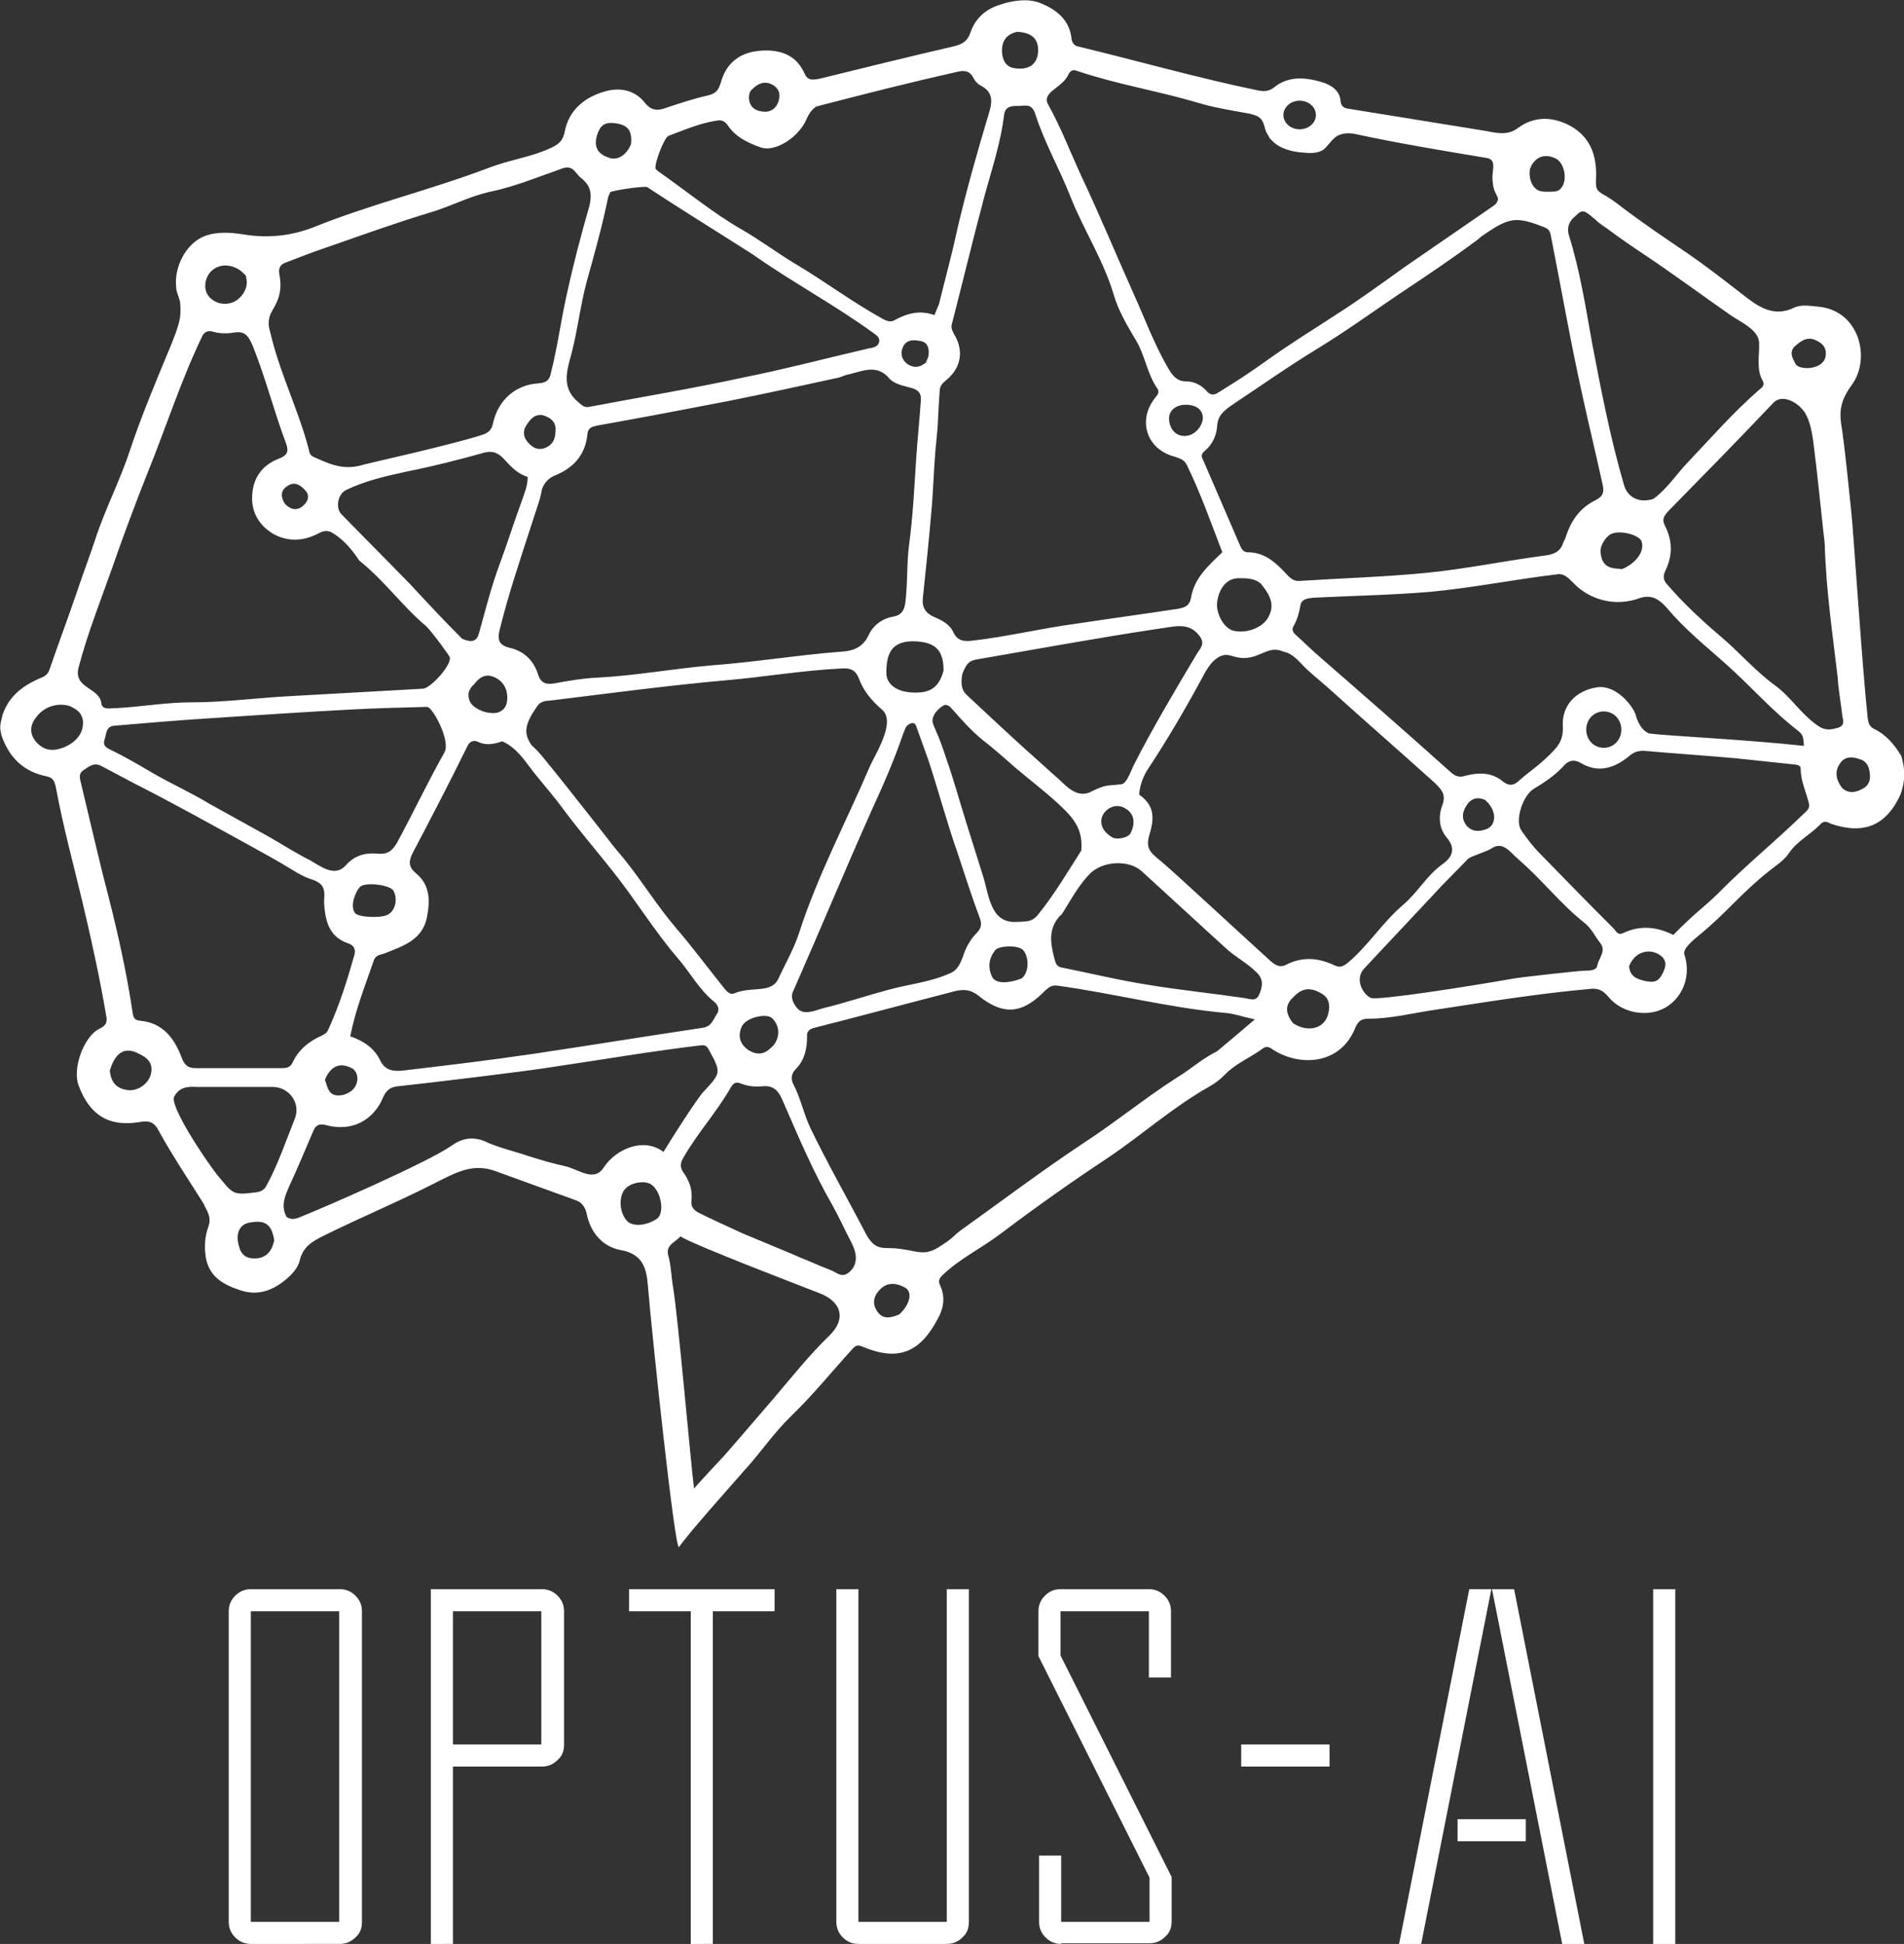 <?xml version="1.0" encoding="utf-8"?>
<!-- Generator: Adobe Illustrator 27.4.1, SVG Export Plug-In . SVG Version: 6.00 Build 0)  -->
<svg version="1.1" id="Layer_1" xmlns:bx="https://boxy-svg.com"
	 xmlns="http://www.w3.org/2000/svg" xmlns:xlink="http://www.w3.org/1999/xlink" x="0px" y="0px" viewBox="0 0 293 299.2"
	 style="enable-background:new 0 0 293 299.2;" xml:space="preserve">
<rect x="0" y="0" width="293" height="299.2" fill="#333333" stroke="none"/>
<style type="text/css">
	.st0{fill:#FFFFFF;}
</style>
<path class="st0" d="M292.5,122.2c-2.2,4.9-5.7,6.3-10.7,4.6c-0.5-0.2-1-0.6-1.6,0c-1.5,1.6-3.6,2.6-4.9,4.5c-0.8,1.2-2,1.9-3.1,2.8
	c-4.3,3.4-6.5,6.4-10.8,9.9c-0.7,0.6-2.5,2-2.2,2.9c1.3,4-0.9,7.7-4.1,8.7c-2.5,0.8-5.8,0.1-7.7-2.3c-0.8-0.9-1.5-1.2-2.6-1.1
	c-8,0.7-15.9,2-23.8,3.2c-3.5,0.5-6.9,1.4-10.5,1.4c-1,0-1.5,0.4-1.9,1.3c-2.3,5.9-8.7,6.1-12.8,3.4c-0.5-0.4-1-0.5-1.5-0.1
	c-1.9,1.4-4.2,2.3-5.9,4.1c-0.7,0.7-1.5,1.3-2.4,1.8c-5.5,3.1-10.3,7.4-15.5,10.9c-5.6,3.7-11.1,7.6-16.4,11.6
	c-3,2.3-6.4,3.9-9.1,6.5c-0.6,0.6-0.6,1-0.3,1.6c0.8,1.8,0.5,3.5-0.4,5.1c-2.7,5.1-6,6.6-11.5,4.3c-0.7-0.3-1.1-0.3-1.6,0.3
	c-3.1,3.4-6,7-9.3,10.2c-3,2.9-4.5,5.4-7.6,8.8c-1.3,1.5-8.2,9.2-9.8,11.5c-0.6,1-4.1-31.9-4.8-40.2c-0.2-2.7-0.8-4.9-4.2-5.5
	c-2.7-0.5-4.6-2.6-5.2-5.5c-0.2-1.1-0.8-1.9-1.8-2.2c-4.1-1.5-8.3-3-12.4-4.5c-3.2-1.1-5.6,0.1-8.4,1.5c-5.8,3-11.8,5.5-17.7,8.4
	c-1.8,0.9-3.4,1.7-3.9,4c-0.2,0.8-0.8,1.6-1.4,2.2c-2.2,2.1-4.7,3.3-7.7,2.3c-2.4-0.8-4.7-1.9-5.3-4.9c-0.3-1.7-0.2-3.4,0.4-5
	c0.5-1.5-0.4-2.5-0.7-3.3c-0.1-0.3-5.1-7.8-7-11.4c-0.6-1.2-1.4-1.6-2.9-1.3c-4.8,0.8-7.7-1.1-9.4-5.6c-1-2.7,0.8-7.3,2.9-8.6
	c0.7-0.4,1.5-0.6,1.4-1.8c-1-6-2.3-11.9-3.7-17.8c-1.4-5.9-3-11.7-4.1-17.7c-0.2-0.9-0.4-1.5-1.4-1.7c-3.5-0.7-5.7-2.8-6.9-6.1
	c-0.5-1.6-0.2-2,0.1-3.4c1-2.9,3.1-4.4,5.5-5.5c0.7-0.3,1.4-0.5,1.7-1.4c1.3-3.8,2.7-7.5,4-11.3c1-3,2.1-5.9,3.1-8.9
	c1.5-4.6,3.8-9,5.3-13.6c1.8-5.4,4-10.6,6.2-15.9c0.6-1.5,1.2-2.9,1.5-4.5c0.1-0.8,0.1-1.7,0-2.5c-0.2-0.8-0.6-1.5-0.6-2.3
	c-0.3-3,1.5-6.7,4.5-7.8c1.9-0.7,4.1-0.5,6-0.2c3.7,0.6,7.2,0.2,10.6-1.1c8.9-3.6,18.2-5.8,27.1-9.2c3.1-1.2,6.4-1.6,9.4-3
	c1.1-0.5,1.9-1,2.2-2.5c0.6-3.3,3-5.3,6.1-6.2c2.3-0.7,4.7-0.3,6.3,1.8c0.9,1.1,1.9,1.2,3.2,0.7c2.1-0.7,4.2-1.4,6.4-1.9
	c1.2-0.3,1.6-0.7,2-1.9c0.8-3.1,3-4.8,6.2-5c2.9-0.2,5.4,0.6,6.7,3.5c0.5,1.2,1.4,1,2.4,0.8c6.9-1.7,13.8-3.4,20.7-5
	c1.2-0.3,2-0.8,2.4-2c0.6-1.8,1.8-3.2,3.6-4c0.7-0.3,4.2-1.7,7-0.7c2.6,1,4.7,2.6,5,5.6c0.1,0.7,0.5,1.1,1.2,1.2
	c9.1,2.2,18.2,4.8,27.4,6.7c0.9,0.2,1.7,0.2,2.5-0.4c2.3-1.9,5-1.6,7.6-0.8c1.2,0.4,2.6,1.2,2.7,2.9c0.1,1,0.8,1.1,1.6,1.2
	c6.8,1.1,13.6,2.2,20.4,3.3c1.8,0.3,3.6,0.9,5.3-0.4c2.3-1.7,4.9-1.8,7.5-0.6c3.6,1.7,4.7,4.8,4.5,8.5c0,1.1-0.1,1.6,0.9,2.2
	c1.1,0.6,2.1,1.3,3.1,2.1c3.3,2.5,6.7,4.8,10.1,7.1c2.9,2,5.6,4.1,8.3,6.2c2.4,1.9,4.8,3.7,8,2.2c1.2-0.6,2.5-0.3,3.8-0.2
	c6.4,0.6,8.1,8,5.2,12c-1.4,1.9-2,3.5-1.7,5.8c0.7,4.6,1.1,9.3,1.6,13.9c0.3,2.7,1.7,24.2,2.5,31.5c0.1,0.8,0.2,1.4,1,1.8
	c1.9,0.9,3.2,2.5,4.2,4.2C293.2,118.5,293.2,120.1,292.5,122.2z M9.9,115c1.2-0.5,2.3-1.4,2.7-2.6c0.2-0.7,0.3-1.6-0.1-2.3
	c-0.3-0.7-1.1-1.1-1.7-1.4c-1.8-0.6-3.8,0-5,1.4c-0.5,0.6-1,1.3-1,2.2c0,1.3,1,2.4,2.1,2.9C7.9,115.6,8.9,115.4,9.9,115z
	 M81.2,177.9c1.9,0.6,3.9,1.2,5.8,1.6c2.1,0.5,4.4,2.5,5.9,0.2c1.9-2.9,6.2-4.7,9.2-2.4c1.2-2,5.1-8.1,6.1-9.2c2.8-3,2.8-3,0.9-6.5
	c-0.3-0.6-0.6-0.8-1.3-0.7c-7.6,0.9-15.1,2.2-22.6,3.3c-4.2,0.7-20.2,2.6-24,3c-1,0.1-1.7,0.5-2.2,1.6c-1.5,3.7-4.9,5.4-8.7,4.4
	c-1.1-0.3-1.7-0.1-2.1,0.9c-1.2,2.8-2.4,5.7-3.7,8.5c-0.5,1.2-1.4,2.9-0.4,4.7c0.7,0.5,1.4,0.3,1.9,0.1c3.8-1.5,19.6-8.4,23.4-11
	c1.5-1.1,3.2-1.6,5.3-0.7C76.2,176.5,80.5,177.6,81.2,177.9z M82,80.1c-1.8,5.6-3.7,11.1-5.1,16.8c-0.4,1.6-0.1,2.4,1.5,2.8
	c2.2,0.5,3.7,1.9,4.4,4.1c0.4,1.3,1.2,1.6,2.4,1.4c2.2-0.4,4.5-0.8,6.7-0.9c5.9-0.3,11.8-1.4,17.7-1.9c6.7-0.5,13.3-1.6,19.9-2.1
	c1.7-0.1,3.2-0.6,4.1-2.4c0.7-1.6,2.1-2.7,3.9-3c1.1-0.2,1.6-0.8,1.8-2c0.4-3,0.2-6,0.6-9.1c0.6-4.4,0.8-8.9,1.1-13.4
	c0.2-2.9,0.5-5.8,0.7-8.7c0.1-1.1-0.3-1.7-1.5-2c-1.1-0.3-2.6-0.6-3.3-1.4c-1.9-2.3-4.1-1.2-6.2-0.7c-0.7,0.1-1.3,0.5-2,0.6
	c-5.5,1.2-11,2.4-16.5,3.5c-6.7,1.3-13.5,2.6-20.3,3.8c-0.8,0.2-1.4,0.3-1.5,1.3c-0.3,3.1-2,5.1-4.8,6.3c-1.1,0.4-1.8,1.1-2.2,2.2
	C83.2,76.7,82.6,78.2,82,80.1z M241,82.5c0.8-2.4,2.1-4.3,4.5-5.5c1.2-0.6,1.4-1.2,1.1-2.5c-1-4.6-2.1-9.1-3.1-13.7
	c-1.8-8.1-3.2-16.2-4.8-24.3c-0.1-0.6-0.2-1.2-1-1.5c-4.3-1.7-5.4-1.6-9.3,1.1c-0.3,0.2-0.6,0.4-0.9,0.7c-4,3-8.2,5.8-12.4,8.6
	c-4,2.7-8,5.6-12.1,8.1c-4.6,2.8-9,5.9-13.5,8.9c-1.1,0.8-2.1,1.5-2.2,3.2c-0.1,1.4-0.7,2.8-1.9,3.8c-0.5,0.4-0.6,0.8-0.3,1.3
	c1.9,4.4,3.8,8.8,5.7,13.2c0.2,0.5,0.5,1.1,1.2,1.1c2.8,0,4.5,1.8,6.2,3.6c0.6,0.6,1.1,0.9,2,0.8c6.3-0.4,12.7-0.6,19-1.2
	s12.4-1.9,18.6-2.7c1.5-0.2,2.4-0.7,2.8-2.1C240.8,83.1,240.9,82.8,241,82.5z M144.3,65.5c-0.1,1.5-0.3,3-0.4,4.5
	c-0.2,2.6-0.3,5.3-0.5,7.9c-0.4,4.8-0.9,9.5-1.4,14.3c-0.1,1.3,0.4,2.1,1.6,2.7c1.2,0.5,2.5,1.1,3.1,2.4c0.6,1.3,1.6,1.5,3,1.3
	c5.3-0.6,10.6-1.9,15.9-2.6c5.2-0.8,10.5-1.5,15.7-2.3c1.1-0.2,1.8-0.5,2-1.8c0.5-2.9,2.6-4.8,4.8-6.9c-1.7-4.4-3.3-9-5.4-13.3
	c-0.4-0.9-1-1.1-1.9-1.4c-4.3-1.1-5.8-5.5-3.1-9c0.4-0.5,0.8-0.9,0.4-1.5c-1.6-2.3-1.9-5.2-3.4-7.6c-1.3-2.2-2.6-4.4-3.3-6.8
	c-1.6-5.4-4.7-10.1-6.7-15.2c-1.7-4.3-4-8.3-5.4-12.7c-0.6-1.8-1.7-1.1-2.9-1.2c-1.2,0-1.8,0.4-1.9,1.5c-0.5,4.1-1.8,8-2.9,12
	c-1.8,6.7-3.4,13.4-5.1,20c-0.2,0.6,0,1,0.3,1.6c1.6,2.6,1.1,5.3-1.3,7.2c-0.5,0.4-0.9,0.9-0.9,1.6
	C144.5,61.7,144.4,63.4,144.3,65.5z M195.2,55.3c3.5-2.5,7.1-4.7,10.6-7c3.6-2.3,7-4.8,10.5-7.3c4.5-3.1,9-6.2,13.5-9.3
	c0.3-0.2,0.6-0.5,0.7-0.9s-0.2-0.7-0.3-1c-0.2-0.3-0.3-0.7-0.4-1.1c-0.1-0.7-0.2-1.3-0.1-2c0.1-1.1,0.4-2.2-1-2.4
	c-6.6-1.1-13.3-2.2-19.8-3.6c-1.2-0.3-2.6-0.3-3.5,0.5c-0.6,0.5-1.1,1.3-1.7,1.8c-0.8,0.6-2,0.6-3,0.5c-1.8-0.1-3.8-0.6-5-1.9
	c-0.2-0.2-0.4-0.4-0.5-0.7c-0.3-0.4-0.5-0.9-0.6-1.4c-0.4-1.5-1.1-1.7-2.3-2c-2.7-0.5-5.4-0.9-8-1.7C178.2,14,172,13,166,11
	c-0.5-0.2-1.1-0.4-1.5,0.3c-0.5,1.2-1.6,1.9-2.6,2.7c-0.7,0.6-1.1,1.3-0.6,2.1c2,3.6,3.4,7.3,5.1,11c2.8,5.9,5.3,12,8,18
	c1.8,4,3.3,8.1,5.5,11.8c0.6,1,1.3,1.8,2.6,1.8c1.2,0,2.3,0.5,3.2,1.5c0.5,0.6,1.1,0.7,1.8,0.2C190.6,58.5,192.4,57.3,195.2,55.3z
	 M55.3,86.3c-1-1.5-2.1-2.9-3.7-4c-1.1-0.8-1.7-0.7-2.8-0.1c-2.2,1.1-4.5,1.2-6.7,0c-2.2-1.3-3.4-3.3-3.3-5.8
	c0.1-2.8,1.5-4.8,4.1-5.8c1.3-0.5,1.6-1.1,1.1-2.4c-1.8-4.8-3.1-9.9-5-14.7c-0.3-0.7-0.6-1.5-1.2-2c-0.9-0.7-1.9-0.2-2.9-0.2
	c-0.5,0-1,0-1.5-0.1s-1-0.3-1.4-0.2c-0.5,0.1-0.8,0.5-1,1c-3.2,6.7-5.5,13.9-8.3,20.8c-1.9,4.8-3.7,9.6-5.4,14.5
	c-1.8,5.1-3.8,10.1-5.2,15.4c-0.9,3.3,3.3,3.1,3.5,5.6c0.1,0.8,1,0.8,1.8,0.7c0.1,0,0.3,0,0.4,0c3.9-0.2,7.7-0.9,11.7-0.9
	c4.7,0,9.4-0.6,14.2-0.9c7.1-0.4,14.2-0.8,21.4-1.2c1.2-0.1,4.5-3.7,4.1-4.9c-0.1-0.2-2.5-3.6-3.6-4.7
	C61.9,93.3,59.2,89.4,55.3,86.3z M187.3,161.8c1.8-1.5,3.7-3.1,5.8-4.9c-1.9-0.4-3.2-0.9-4.6-1c-8.7-0.8-17.1-3-25.8-4.2
	c-0.8-0.1-1.2,0.2-1.8,0.7c-3.3,3.4-6.2,4.2-10.4,0.8c-1.4-1.1-2.7-0.9-4.1-0.5c-7,1.8-14,3.7-21.1,5.5c-0.7,0.2-1.2,0.5-1.1,1.4
	c0,1.8-0.4,3.6-1.7,4.9c-0.8,0.8-0.8,1.6-0.4,2.4c1.1,2.1,1.6,4.6,2.6,6.7c2.7,5.6,5.8,11,8.6,16.4c0.5,0.9,1.2,1.8,2.2,2
	c0.5,0.1,0.9,0.1,1.4,0.1c1.1,0,2.2,0.2,3.3,0.4c1,0.2,1.9,0.4,2.9,0.1c1-0.3,1.9-1,2.8-1.6c0.7-0.5,1.2-1.1,1.9-1.6
	c6.3-4.5,12.5-9.2,19-13.5c4.9-3.2,9.4-6.9,14.4-10.1C183.2,164.6,184.9,163,187.3,161.8z M83.6,116.6c2.8,3.4,5.5,6.9,8.2,10.3
	c0.6,0.8,1.2,1.5,1.8,2.3c0.8,1.1,1.7,2.1,2.6,3.2c2.7,3.4,5,7.1,7.8,10.4c2.5,2.9,4.8,6,7.2,9c0.5,0.6,1,1.4,1.8,1.1
	c1.6-0.7,3.2-0.5,4.8-0.8c0.9-0.2,1.6-0.6,2-1.5c1.1-2.4,2.4-4.6,3.2-7.1c2.8-8.7,7.2-17,10.8-25.4c0.8-1.9,4.2-7,1.9-8.9
	c-1.5-1.3-2.8-2.8-3.5-4.7c-0.6-1.6-1.6-1.7-2.9-1.6c-5.9,0.3-11.7,1.3-17.5,1.8c-9,0.8-17.9,2-26.9,3.1c-0.8,0.1-1.7,0-2.3,1
	c-0.8,1.2-1.7,2.5-1.6,4c0.1,0.7,0.4,1.4,0.9,2C82.6,115.4,83.1,116,83.6,116.6z M77.3,114.1c-1.2,0.4-2.4,0.7-3.7,0.1
	c-0.6-0.3-1.3-0.2-1.7,0.7c-2.7,5.5-5.5,10.9-8.4,16.4c-0.6,1.2-0.7,2.1,0.5,3.1c2.2,1.8,2.2,4.2,1.7,6.8c-0.7,3.5-3.7,4.4-6.4,5.5
	c-0.7,0.3-1.5,0.2-1.8,1.2c-1.3,3.8-2.8,7.5-3.6,11.6c2,0.7,3.7,1.8,4.6,3.7c0.7,1.5,1.9,1.7,3.3,1.6c6.8-0.8,13.5-1.6,20.3-2.6
	c8.7-1.3,17.3-2.7,26-4c1.4-0.2,1.6-1.2,2.2-2.1c0.6-0.9,0-1.6-0.5-2c-2.2-1.8-3.6-4.4-5.4-6.5c-3.7-4.3-6.6-9.1-10.1-13.5
	c-2.6-3.3-5.3-6.4-7.8-9.8c-1.4-1.9-3-3.7-4.5-5.6C80.7,117,79.5,115.1,77.3,114.1z M194.6,100.4c-0.5,0.2-1,0.4-1.5,0.6
	c-1,0.3-1.9,0.4-3,0.1c-0.8-0.2-1.4-0.5-2.3-0.1c-1.5,0.7-2.3,2.4-3,3.7c-2.5,4.6-5.2,9.2-8.1,13.6c-0.8,1.2-1.3,2.6-1.4,4
	c2.1,1.5,2.5,3.2,1.6,6.1c-0.8,2.6,0.5,3,2.5,4.8c1.1,0.9,12.9,11.8,16.1,14.7c0.7,0.6,1.4,1.1,2.4,0.6c2.5-1.3,5-1.1,7.5,0.1
	c0.9,0.4,1.3,0.1,2-0.4c3.2-2.7,5.4-6.3,8.6-9c2.2-1.9,3.6-4.5,6-6.2c1.4-1,2.1-2.3,0.7-4c-1.3-1.5-1.4-3.4-0.7-5.2
	c0.5-1.5-0.1-2.2-1.1-3.2c-5.2-4.7-10.5-9.3-15.7-14c-1.3-1.2-2.7-2.3-4-3.5c-1.1-1-2.1-2.5-3.7-2.8
	C196.4,99.8,195.5,100,194.6,100.4z M89.3,27.3c-0.8-0.7-1.1-1.9-2.7-1.4c-3.7,1.3-7.3,2.8-11.1,3.6c-3.3,0.7-6.4,2.4-9.6,3.3
	c-5.3,1.6-10.5,3.5-15.7,5.3c-2.1,0.7-4.1,1.5-6.2,2.3c-0.9,0.3-1.2,0.9-1,1.9c0.3,1.5,0.2,3-0.5,4.4c-0.3,0.7-0.8,1.3-1,2
	s-0.2,1.4,0,2.1c0.1,0.5,0.3,1.1,0.4,1.6c1.5,5.7,4.1,11,5.6,16.7c0.1,0.5,0.2,1,0.7,1.2c2.5,1.1,4.6,2.2,7.8,1.2
	c0.7-0.2,12.9-2.9,18-4.5c1-0.3,1.7-0.7,1.9-2c0.8-3.4,3.4-5.8,7-6c1.4-0.1,1.7-0.7,1.9-1.7c1-3.9,1.5-7.9,2.4-11.9
	c1-4.6,2.2-9.2,3.5-13.7C91.1,29.9,91,28.6,89.3,27.3z M220,91.1c-6,0.5-12,0.6-17.9,0.9c-0.9,0.1-1.9,0.2-2,1.3
	c-0.2,1.1-0.5,2.1-1,3c-0.4,0.6-0.1,1.1,0.4,1.5c1,0.9,1.9,1.8,2.9,2.7c7,6.1,14,12.2,20.9,18.4c0.7,0.6,1.3,0.8,2.2,0.5
	c2-0.5,4-0.6,5.8,0.9c0.9,0.7,1.6,0.6,2.3,0c1.3-1.2,2.8-2.2,4.1-3.4c1.9-1.8,2.9-2.7,2.8-5.1c-0.2-3.2,2-5.5,5.2-6
	c3-0.5,5.6,2.9,6,4.2c0.2,0.8,0.8,2.4,2.1,2.9c3.3,0.4,14.5,0.9,23.8,1.9c-0.1-1.4-0.1-1.7-1-2.4c-3.5-2.7-6.5-6-9.7-9
	c-3.1-2.9-6.5-5.5-9.4-8.7c-1.3-1.4-2.6-3.6-5.3-2.6c-3.6,1.3-7.6,0.3-10.2-2.5c-0.7-0.7-1.4-1.4-2.4-1.2
	C232.9,89.2,226.5,90.5,220,91.1z M49.9,139.3c-0.1-0.9,0.2-1.9-0.2-2.7c-0.3-0.7-1.2-1.1-1.9-1.3c-1.5-0.5-2.9-1.5-4.3-2.3
	c-1.5-0.9-3-1.7-4.6-2.6c-6-3.3-12.1-6.7-18.2-9.8c-1.7-0.9-3.4-1.8-5.1-2.7c-1.2-0.6-1.9,0.1-2.7,0.6c-0.9,0.6-0.6,1.3-0.4,2.2
	c1.4,5.8,2.7,11.6,4.2,17.3c1.5,5.9,2.8,11.8,3.7,17.8c0.1,0.7,0.2,1.2,1.1,1.3c3.6,0.3,5.4,2.8,6.5,5.8c0.4,1,0.9,1.5,2.1,1.5
	c4.4,0,8.7,0,13.1,0c0.7,0,1.4,0,1.8-0.8c0.9-2,2.5-3.3,4.5-4.2c0.4-0.2,0.8-0.4,1-0.9c1.7-3.7,2.9-7.5,4-11.4
	c0.3-0.9,0-1.6-0.9-1.9C50.9,144.3,50.1,142.2,49.9,139.3z M125.6,16.4c-0.9,0.6-1.3,1.5-1.7,2.4c-1.4,2.6-4.7,4.6-6.8,3.9
	c-2-0.7-3.9-1.6-5.1-3.4c-0.5-0.7-1-0.9-1.9-0.7c-2.5,0.4-4.8,1.4-7.2,2.3c-0.7,0.2-2.3,4.5-2,5.1c0.1,0.1,0.2,0.2,0.3,0.3
	c4.3,3,8.4,6.4,12.9,9c2.8,1.6,5.3,3.5,8.1,5.2c4.6,2.7,8.8,5.9,13.5,8.5c0.7,0.4,1.4,0.7,2.1,0.2c1.9-1,3.8-1.5,6-0.7
	c0.3-0.7,0.5-1.2,0.7-1.7c0.9-3.7,1.9-7.3,2.7-11c1.4-6.1,3.1-12.1,4.9-18.1c0.6-1.9,0.9-3.5-1.3-4.6c-0.4-0.2-0.8-0.7-1-1.1
	c-0.6-1.2-1.5-1.2-2.7-0.9C140,12.7,132.9,14.5,125.6,16.4z M99.6,28.8c-0.5-0.2-5.4,0.5-5.7,0.8c-0.1,0.2-0.2,0.5-0.3,0.7
	c-0.9,4.4-2.1,8.7-3.3,13c-1,3.7-1.4,7.5-2.4,11.3c-0.7,2.5-1.5,5.2,1.1,7.3c0.6,0.5,0.9,0.9,1.8,0.7c7.9-1.5,15.8-2.8,23.6-4.5
	c6.5-1.3,12.9-3,19.4-4.5c0.6-0.1,1.3-0.2,1.5-1c0.1-0.6-0.3-0.9-0.7-1.2c-6-4.4-12.6-7.9-18.7-12.2
	C110.6,35.8,105.2,32.5,99.6,28.8z M248.4,143c0.4,0.5,0.7,1,1.4,0.6c2.6-1.2,5.1-1,7.7,0.3c3.5-3.6,5.2-4.6,7.6-7.1
	c3.9-3.9,8.2-7.4,12.2-11.3c0.5-0.5,1.2-0.9,1.1-1.7c-0.4-1.8-1.3-3.5-1.3-5.5c0-0.7-1-0.6-1.6-0.7c-2.8-0.3-5.6-0.6-8.5-0.9
	c-4.5-0.4-9-0.7-13.6-1.1c-1-0.1-1.8,0-2.6,0.7c-2.3,1.9-4.8,2.8-7.6,1.1c-0.9-0.5-1.7-0.4-2.4,0.3c-1.4,1.6-3.1,2.7-4.9,3.8
	c-1.6,1.1-2.8,4.8-1.8,6.3c0.9,1.3,1.8,2.5,3,3.7C240.8,135.3,244.5,139.1,248.4,143z M280.8,83.7c-0.6-5.3-1.1-10.7-1.8-16
	c-0.2-1.4-0.5-2.9-1.2-4.1c-0.9-1.5-3.5-3.2-5-1.5c-5.3,5.6-10.7,11.1-16.1,16.6c-0.6,0.7-1,1.2-0.5,2.2c1.2,2.3,1.2,4.6,0.1,6.9
	c-0.4,0.8-0.4,1.5,0.3,2.2c2.4,2.8,5.2,5.4,8,7.8c3,2.5,5.5,5.5,8.7,7.8c2.4,1.8,4,4.5,6.6,6.2c1.1,0.7,1.9,0.5,3,0.2
	c1.1-0.4,0.7-1.2,0.6-1.9c-0.2-1.9-0.6-3.9-0.7-5.8C282,97.5,281,90.8,280.8,83.7z M68.4,115.8c1-1.8-1.9-7.1-2.7-7
	c-3.9,0.1-7.7,0.2-11.6,0.4c-7.5,0.4-15,0.9-22.5,1.4c-4.7,0.3-9.3,0.7-14,1.1c-1.3,0.1-1.2,1.2-1.5,2.1c-0.3,0.9,0.1,1.2,0.9,1.6
	c2.3,1.1,4.5,2.4,6.7,3.7c2.8,1.6,5.7,2.9,8.5,4.6c3.1,1.7,6.1,3.4,9.2,5.1c2.1,1.2,4.1,2.5,6.3,3.6c1.6,0.9,3.8,2.7,5.5,0.8
	c1.4-1.6,3.1-2,5.1-1.8c1.4,0.1,2.1-0.5,2.8-1.7C63.6,125.1,65.8,120.4,68.4,115.8z M254.4,76.8c2.1-1.5,3.5-3.7,5.2-5.5
	c3.6-3.8,7.1-7.8,11.1-11.3c0.4-0.3,0.9-0.7,0.6-1.3c-1.1-1.9-0.5-4-0.6-6s-3-3.2-4.4-4.2c-4.3-3-8.5-6.1-12.8-9
	c-2.1-1.4-4.3-2.9-6.3-4.4c-0.6-0.4-1.2-0.8-1.7-1.3c-0.5-0.4-1-0.9-1.6-1.2c-0.5-0.2-0.9,0.1-1.3,0.5c-0.3,0.3-0.6,0.5-0.8,0.8
	c-0.5,0.7-0.6,1.4-0.4,2.2c1.7,5.4,2.6,11.1,3.6,16.7c1.4,7.3,2.8,14.6,4.9,21.8C250.4,76.5,252.2,77.5,254.4,76.8z M148.2,147.2
	c0.4-1.3,1.1-2.6,2.1-3.6c0.8-0.8,0.8-1.5,0.4-2.5c-1.2-3.2-2.2-6.4-3.3-9.7c-1.7-4.8-3-9.8-4.6-14.6c-0.6-1.7-1.2-3.3-1.8-5
	c-0.2-0.7-0.8-0.6-1.3-0.2c-0.4,0.3-0.5,0.9-0.7,1.3c-1.4,4.1-3.1,8-4.9,11.9c-4.1,9.2-8,18.6-12.1,27.9c-0.4,0.9,0.2,2,0.8,2.6
	c1,1,2.7,0.2,3.8-0.1c3.3-0.8,6.6-1.9,9.9-2.8c3.2-0.9,6.6-1.2,9.7-2.6C147.5,149.3,147.9,147.9,148.2,147.2z M148.1,103.7
	c-0.2,1.1-0.3,2.3,0.6,3.2c3.1,2.9,6.2,5.8,9.4,8.7c1.6,1.4,3.2,2.9,4.8,4.3c1.3,1.2,2.7,2.8,4.7,2.1c2.7-1.4,2.9-1,5-1.3
	c0.8-0.1,1.5-2.2,1.8-2.8c3-5.9,6.4-11.6,9.8-17.3c0.5-0.8,1.3-1.5,0.4-2.7c-1.7-2.3-4-1.4-6.5-1.1c-9.3,1.4-18.5,3.1-27.8,4.7
	C149.1,101.7,148.7,102.2,148.1,103.7z M103.6,198.3c0.7,4,2.7,26.9,3.2,30.8c1.5-1.7,3.3-3.6,4.6-5c0.9-1,5.1-5.9,7.6-8.8
	c2.8-3.3,5.5-6.7,8.6-9.7c2.7-2.6,1.9-5.3-1.6-6.6c-1-0.4-19.1-7.3-21.3-8.7c-0.7,0.9-2.2,1.2-1.9,2.8
	C103.3,194.8,103.3,196.6,103.6,198.3z M211,153.6c1.1,0.4,14.6-1.7,22-3c1.9-0.3,10.2-1.2,10.9-1.2c0.7,0,1.8,0,1.9-0.8
	c0.2-1.1,1.4-2.2,0.5-3.4c-0.8-1-1.4-2.3-2.4-3.1c-3.7-2.9-6.6-6.7-10.2-9.8c-1.4-1.2-2.4-2.9-4.2-1.7c-0.5,0.4-3.2,1.2-3.6,1.6
	c-1.8,1.9-3.7,3.7-5.5,5.7c-3.5,3.7-7,7.5-10.5,11.2C208.3,150.9,210,153.3,211,153.6z M71.1,98.3c1.1,0.5,2.2,0.7,2.6-0.8
	c1-3.6,1.9-7.2,3.2-10.7c1.2-3.2,2.2-6.5,3.4-9.7c0.4-1.2,0.9-2.3,0.9-3.7c-1.6-0.5-2.6-1.6-3.6-2.7c-0.9-1-1.8-1.4-3.2-1
	c-3.9,1.1-7.9,2.1-11.9,2.9c-3.2,0.7-6.3,1.4-9.2,2.8c-1.3,0.6-1.7,2.7-0.8,3.7c3.5,3.6,7.1,7.2,10.6,10.8
	C65.7,92.7,68.3,95.5,71.1,98.3z M114.2,189.8c2.6,1.1,5.3,2.2,7.9,3.3c1.3,0.6,2.7,1.1,4,1.7c0.7,0.3,1.3,0.5,2,0.8
	c0.6,0.3,1.2,0.8,1.9,0.6c0.3-0.1,0.6-0.3,0.8-0.5c1.3-1.2,1-2.9,0.3-4.3c-1-1.9-1.9-3.9-3-5.9c-3-5.2-5.3-10.7-7.7-16.2
	c-0.6-1.4-1.4-2.3-3.1-2.1c-1.1,0.1-2.2,0-3.2-0.4c-0.7-0.3-1.2-0.2-1.6,0.5c-2.2,3.9-5.2,7.1-7.4,11c-0.5,0.9-0.4,1.5,0.1,2.2
	c0.9,1.3,1.4,2.7,1.2,4.3c-0.1,1,0.4,1.5,1.2,1.9C109.6,187.7,111.8,188.7,114.2,189.8z M163.6,140.4c-0.1,0.1-0.1,0.2-0.2,0.3
	c-2.1,1.9-1.8,4.3-1.2,6.6c0.2,0.6,0.2,1.4,1.1,1.6c4.5,0.9,9,2,13.5,2.7c4.9,0.8,9.8,1.3,14.6,2c0.9,0.1,1.9,0.7,2.4-0.6
	c0.5-1.2,0.7-2.3-0.5-3.4c-1.4-1.4-3.2-2.3-4.6-3.6c-4.3-3.9-8.6-7.9-13-11.9c-2-1.8-5.9-1.6-7.9,0.3
	C166.2,136,165,138.1,163.6,140.4z M143.5,110.9c0,0.4,0.2,0.8,0.4,1.3c0.7,1.5,1.2,3,1.7,4.5c1.1,3.1,2,6.4,3,9.6
	c0.9,2.8,1.7,5.5,2.6,8.3c1,3,1.1,7.5,5.2,7.3c1.5-0.1,2.4,0.1,3.4-1.2c2.5-3.1,4.5-6.5,6.6-9.8c0.3-3.7-1.6-5.4-4.1-7.7
	c-1.9-1.7-4-3.3-6-5c-1.7-1.5-3.4-3-5.2-4.4c-1.7-1.4-3.2-3.1-4.7-4.8c-0.2-0.3-0.6-0.5-0.9-0.5c-0.2,0-0.3,0.1-0.5,0.2
	C144.4,109.1,143.5,110,143.5,110.9z M26.8,168.8c-0.7,1.4,4.5,9.3,6.6,12c2.5,3,2.3,3.2,6.1,2.7c0.7-0.1,1.2-0.4,1.5-1
	c1.8-3.3,3-6.9,4.4-10.4c0.9-2.4-1-4.8-3.4-4.8c-3.9,0-7.7,0-11.6,0C28.9,167.2,27.6,167.3,26.8,168.8z M194,89.8
	c-1-0.8-2.1-0.8-3.2-0.8c-1.9-0.1-3.2,1.4-3.5,3.7c-0.2,1.8,1.1,4.1,2.6,4.4c1.9,0.4,4.1-0.4,5.1-1.8
	C196.1,93.5,195.9,92.1,194,89.8z M140.8,106.6c1.6,0,3.6-0.2,4.4-3.4c0-3.2-1.3-4.4-4.6-4.5c-2.9,0-4.2,1.3-4.2,4.7
	C136.3,105.3,138,106.6,140.8,106.6z M199,157.5c2.3,1.5,4.9,0.8,5.4-1.5c0.3-1.1,0.2-2.3-0.9-3c-1.8-1.1-3.1-1-4.5,0.5
	C197.7,154.7,197.8,156,199,157.5z M16.9,164.8c0.2,1.9,1.1,2.8,2.9,3c1.5,0.1,3-1,3.4-2.4c0.5-1.9-0.7-2.7-2-3.3
	C19.2,161.1,17.7,162,16.9,164.8z M156.5,4.9c-1.7,0.4-2.4,1.5-2.3,3.2c0.1,1.2,0.6,2.2,1.9,2.4c2,0.3,3.3-0.4,3.6-2.1
	C160,6.2,159,5,156.5,4.9z M42.2,190.9c-0.4-2.5-1.4-3.2-3.9-2.7c-1.5,0.3-2.1,1.8-1.5,3.7c0.3,1.2,1.1,1.8,2.3,1.8
	C40.8,193.7,41.8,192.8,42.2,190.9z M157.2,150.6c1.2-0.9,1.2-3.4,0.2-4.4c-0.8-0.8-3.7-0.6-4.2,0c-1.1,1.3-1.2,2.8-0.5,4.2
	C153.4,151.7,156,151.1,157.2,150.6z M235.4,26.4c-0.1,1,0.3,2.2,1,2.7c0.6,0.5,1.5,0.4,2.2,0.4c0.6,0,1.2,0,1.6-0.5
	c1.1-1.2,0.6-4.1-1-4.7c-0.7-0.3-1.5-0.4-2.2-0.1c-0.7,0.3-1.3,1-1.5,1.7C235.4,26,235.4,26.2,235.4,26.4z M97.1,22.2
	c0.2-2-0.4-2.9-2.2-3.2s-2.6,0.2-3.1,2.1c-0.4,1.6,0.3,2.6,1.7,3.1C94.8,24.8,96.3,24.1,97.1,22.2z M118.8,156.7
	c-0.9-0.8-4.1-0.1-4.7,1.4c-0.6,1.5-0.2,2.7,1.2,3.6c1.2,0.7,2.3,0.6,3.3-0.4C119.9,160.3,120.3,158.1,118.8,156.7z M249.6,87.6
	c2-0.8,3.6-2.7,3-4.3c-0.3-0.9-3.2-1.8-4.7-1.1c-0.8,0.4-1.7,1.8-1.6,2.8s0.4,1.9,1.4,2.3C248.2,87.5,248.7,87.5,249.6,87.6z
	 M138.4,202.3c1.6-1.5,2.1-3.4,0.9-4.1c-1.2-0.7-2.6-0.9-3.7,0.1c-1,0.9-1.5,2.1-0.7,3.4C135.7,203,136.8,203,138.4,202.3z
	 M283.5,121.3c1.1,1,2.3,0.6,3.3,0c0.9-0.5,1.1-1.5,0.9-2.5c-0.1-0.8-0.4-1.4-1.1-1.8c-1.2-0.5-2.7-0.8-3.5,0.6
	C282.4,118.6,282.4,119.9,283.5,121.3z M250.7,148.7c0.1,1.6,1.2,2,2.5,2.3c1.4,0.3,2,0,2.5-0.9s1-2,0-2.9
	C254,145.8,251.6,146.4,250.7,148.7z M80.8,65.8c-0.5,1.3,0.2,2.2,1.1,2.9c0.8,0.6,1.8,0.5,2.6-0.1c0.9-0.6,1-1.7,1-2.7
	c-0.1-1.2-1-1.7-2-2C82.2,63.7,81.5,64.6,80.8,65.8z M276.3,56c0.5,1,4.1,1,4.6-1c0.3-1.3-0.3-2.1-1.4-2.6c-1.4-0.7-2.4,0.1-3.4,1
	C275.3,54.3,275.9,55.2,276.3,56z M37.6,42.2C37,41.5,36,41,35.2,40.9c-1.2-0.2-2.5,0.3-3.2,1.5c-0.6,1.1-0.6,2.5,0.3,3.4
	c1,1,2.4,1.2,3.6,0.7c1.2-0.5,2.4-2.1,2-3.7C37.9,42.6,37.8,42.3,37.6,42.2z M228.5,123.1c-1.2-0.5-2.2-0.2-2.9,1
	c-0.6,1-0.7,2,0.1,3c0.9,1,2,0.9,3.1,0.5C230.4,126.9,230.3,124.6,228.5,123.1z M72.1,106.7c0,0.1,0,0.2,0,0.3
	c0,0.7,0.3,1.3,0.8,1.7c0.6,0.5,1.5,0.9,2.3,1c0.6,0.1,1.3,0.1,1.8-0.2c1.2-0.6,1.2-2.2,0.9-3.3c-0.4-1.2-1.4-2-2.6-2.2
	c-1.1-0.1-1.8,0.6-2.4,1.4C72.5,105.7,72.2,106.2,72.1,106.7z M50,166.2c0.2,0.5,0.3,1.1,0.6,1.6c0.5,0.9,1.4,0.9,2.3,0.7
	c1.2-0.4,2-1.1,2.1-2.4c0-0.8-0.3-1.5-1.1-1.8C52.2,163.5,50.8,164.2,50,166.2z M54.6,140.5c0.5,0.7,3.7,0.8,4.8,0.4
	c1.5-0.5,1.8-2.6,1.2-3.7c-0.3-1-4.4-1.5-5.2-0.7C54.8,137.1,53.8,139.3,54.6,140.5z M115.8,13.7c-0.3,0.2-0.7,0.8-0.5,1.8
	c0.3,1.4,1.5,1.7,2.6,1.7c1.1-0.1,1.8-0.9,2-2c0.2-1-0.2-1.7-1.1-2.2C117.6,12.4,116.6,12.9,115.8,13.7z M100.2,182.3
	c-0.9-0.6-3-0.4-4,0.7c-0.9,1-1,3.2,0.1,4.7c1,1.4,3.6,0.8,4.9-0.2C102.3,186.5,101.7,183.3,100.2,182.3z M142.5,55.8
	c0.1-0.4,0.4-0.8,0.4-1.2c0.1-0.9-0.1-1.9-1.2-2.1c-1-0.2-2.1-0.3-2.7,0.8c-0.5,1-0.3,2,0.6,2.7C140.6,56.7,141.5,56.6,142.5,55.8z
	 M172.7,124.2c-1.3-0.5-2.7,0.4-3.1,1.5c-0.5,1.4,0.5,2.6,1.6,3.2c0.8,0.4,2.5,0,2.8-0.7C174.6,127,174.9,125.1,172.7,124.2z
	 M43.9,77.6c1,1,2,1,2.9,0.1c0.6-0.6,0.9-1.4,0.2-2.2c-0.7-0.8-1.6-1.4-2.6-0.8C43.3,75.3,43,76.3,43.9,77.6z M246.8,109.5
	c-1.5,0-2.7,1.2-2.7,2.8s1.2,2.8,2.7,2.8s2.7-1.2,2.7-2.8S248.3,109.5,246.8,109.5z M200,15.5c-1.4,0-2.5,1-2.5,2.2s1.1,2.2,2.5,2.2
	s2.5-1,2.5-2.2S201.4,15.5,200,15.5z M182.5,62.3c-1.6,0-2.6,0.9-2.6,2.1c0,1.2,0.7,2.7,2.4,2.7c1.6,0,2.8-1.6,2.8-2.8
	C185.1,63.1,184.1,62.3,182.5,62.3z"/>
<path class="st0" d="M52.2,295.8V248H38.6v47.8H52.2z M38.6,299.2c-0.9,0-1.7-0.3-2.4-1c-0.7-0.7-1-1.5-1-2.4V248
	c0-0.9,0.3-1.7,1-2.4c0.7-0.7,1.5-1,2.4-1h13.7c0.9,0,1.7,0.3,2.4,1c0.7,0.7,1,1.5,1,2.4v47.8c0,1-0.3,1.8-1,2.4
	c-0.7,0.7-1.5,1-2.4,1H38.6z M83.3,268.5V248H69.7v20.5H83.3z M66.3,299.2v-54.6h17.1c0.9,0,1.7,0.3,2.4,1c0.7,0.7,1,1.5,1,2.4v20.5
	c0,1-0.3,1.8-1,2.4c-0.7,0.7-1.5,1-2.4,1H69.7v27.3H66.3z M106.3,299.2V248h-9.5v-3.4h22.4v3.4h-9.5v51.2H106.3z M132.1,299.2
	c-0.9,0-1.7-0.3-2.4-1c-0.7-0.7-1-1.5-1-2.4v-51.2h3.4v51.2h13.6v-51.2h3.4v51.2c0,1-0.3,1.8-1,2.4c-0.7,0.7-1.5,1-2.4,1H132.1z
	 M163.3,299.2c-0.9,0-1.7-0.3-2.4-1c-0.7-0.7-1-1.5-1-2.4v-10.2h3.4v10.2h13.6V289l-17.1-34.1V248c0-0.9,0.3-1.7,1-2.4
	c0.7-0.7,1.5-1,2.4-1h13.6c0.9,0,1.7,0.3,2.4,1c0.7,0.7,1,1.5,1,2.4v10.2h-3.4V248h-13.6v6.8l17.1,34.1v6.8c0,1-0.3,1.8-1,2.4
	c-0.7,0.7-1.5,1-2.4,1H163.3z M191,271.9v-3.4h13.6v3.4H191z M215.3,299.2l10.8-54.6h3.4l-10.8,54.6H215.3z M240.4,299.2l-10.8-54.6
	h3.4l10.8,54.6H240.4z M254.4,299.2v-54.6h3.4v54.6H254.4z"/>
<path class="st0" d="M224.3,283.4V280h10.5v3.4H224.3z"/>
</svg>
